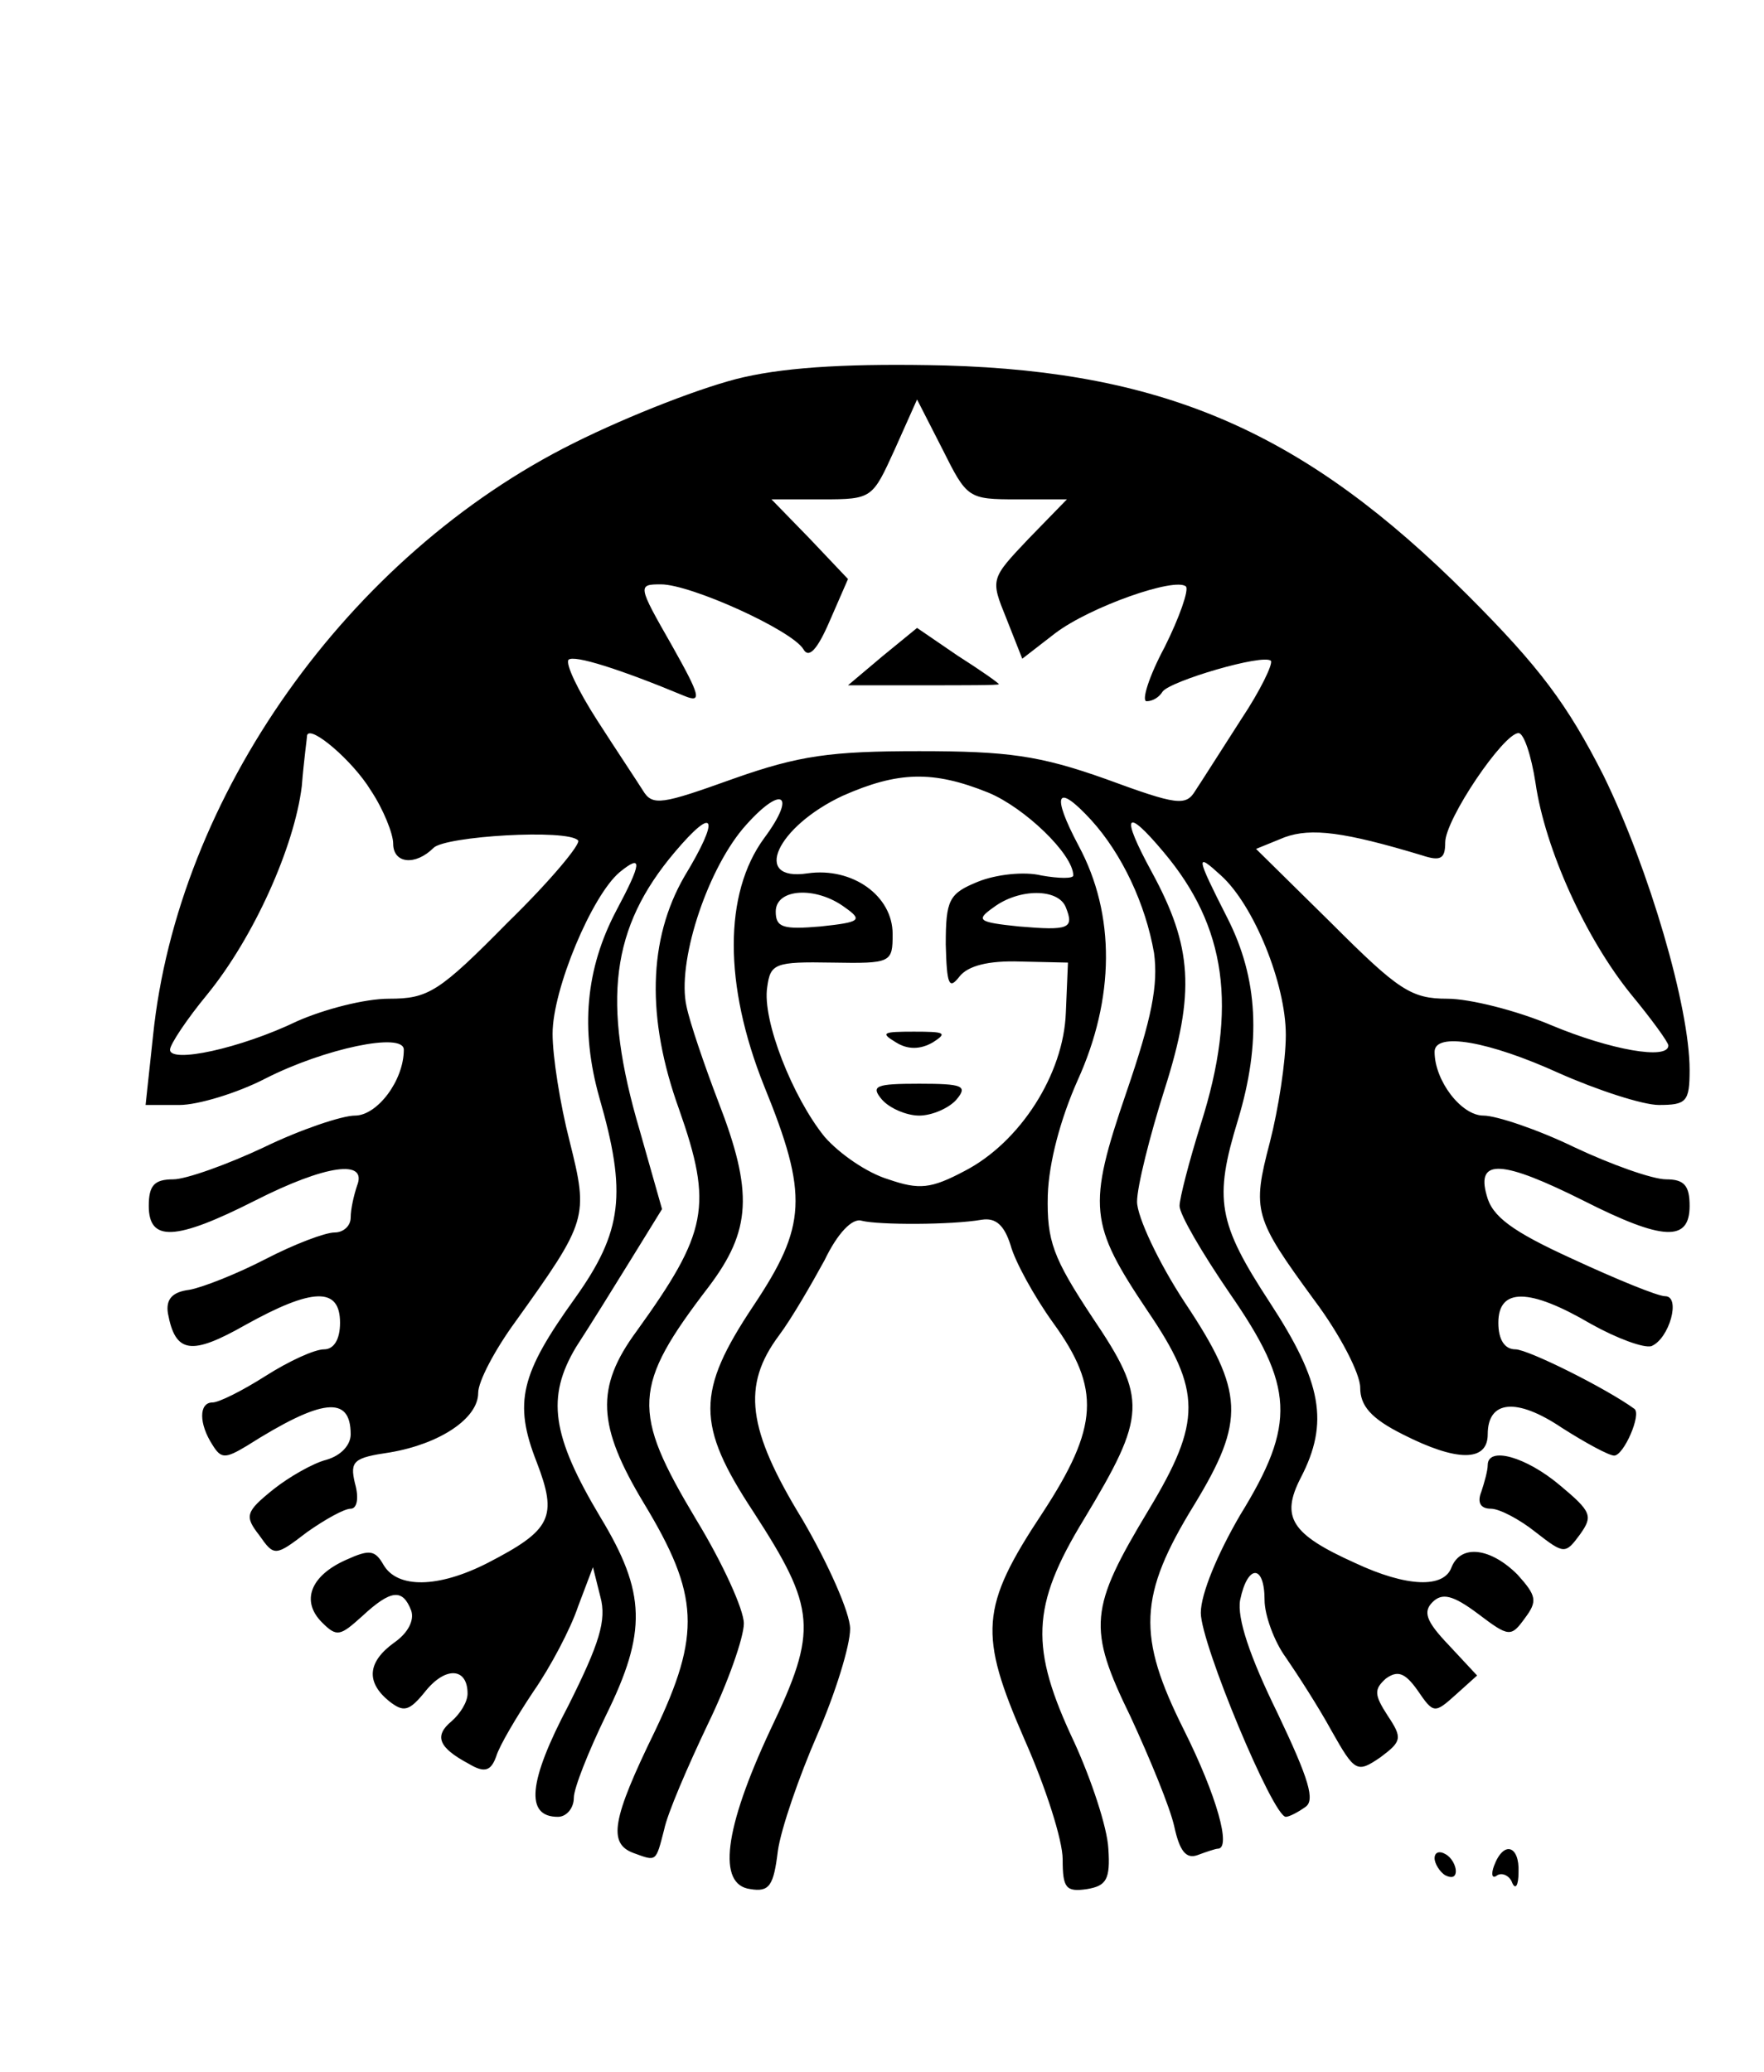 <?xml version="1.0" standalone="no"?>
<!DOCTYPE svg PUBLIC "-//W3C//DTD SVG 20010904//EN"
 "http://www.w3.org/TR/2001/REC-SVG-20010904/DTD/svg10.dtd">
<svg version="1.0" xmlns="http://www.w3.org/2000/svg"
 width="166pt" height="195pt" viewBox="0 0 166 195"
 preserveAspectRatio="xMidYMid meet">

<g transform="translate(0,195) scale(0.1,-0.1)"
fill="#000000" stroke="none">
<path d="M700 1595 c-36 -8 -108 -36 -160 -62 -213 -106 -373 -333 -396 -558
l-7 -65 32 0 c17 0 54 11 81 25 55 28 130 44 130 27 0 -29 -25 -62 -46 -62
-12 0 -51 -13 -86 -30 -34 -16 -73 -30 -85 -30 -18 0 -23 -6 -23 -25 0 -34 25
-33 100 5 67 34 106 39 96 14 -3 -9 -6 -22 -6 -30 0 -8 -7 -14 -15 -14 -9 0
-38 -11 -65 -25 -27 -14 -60 -27 -72 -29 -16 -2 -22 -9 -20 -22 7 -38 22 -40
73 -11 63 35 89 36 89 2 0 -16 -6 -25 -15 -25 -9 0 -33 -11 -55 -25 -22 -14
-44 -25 -50 -25 -13 0 -13 -20 0 -40 8 -13 12 -13 32 -1 71 45 98 48 98 11 0
-10 -9 -20 -23 -24 -12 -3 -35 -16 -50 -28 -26 -21 -27 -25 -13 -43 14 -20 15
-20 45 3 17 12 35 22 41 22 6 0 8 10 4 24 -5 21 -1 24 33 29 47 8 83 32 83 56
0 11 16 41 35 67 68 95 69 98 51 170 -9 35 -16 80 -16 101 0 42 37 130 63 152
22 18 21 9 -3 -36 -29 -55 -34 -112 -16 -176 26 -90 22 -126 -23 -189 -51 -71
-58 -98 -36 -154 20 -52 14 -64 -46 -95 -47 -24 -85 -24 -98 -2 -8 14 -13 15
-35 5 -34 -15 -43 -39 -23 -59 14 -14 17 -13 38 6 27 25 38 26 46 5 3 -9 -3
-21 -16 -30 -25 -18 -27 -37 -5 -55 14 -11 19 -10 35 10 19 23 39 21 39 -3 0
-8 -7 -19 -15 -26 -17 -14 -12 -25 16 -40 15 -9 21 -7 26 7 3 10 19 37 35 61
16 23 35 59 42 80 l14 37 7 -28 c6 -22 -1 -44 -30 -102 -38 -72 -41 -105 -10
-105 8 0 15 8 15 18 0 9 14 44 30 77 39 79 38 116 -5 187 -46 77 -51 113 -23
160 13 20 36 57 52 83 l29 47 -21 74 c-36 122 -27 191 33 262 38 45 43 33 9
-23 -34 -59 -36 -133 -5 -219 32 -91 27 -116 -40 -209 -39 -53 -37 -89 7 -162
52 -86 54 -123 10 -215 -40 -82 -44 -105 -20 -114 22 -8 21 -9 29 22 3 15 22
59 41 99 19 39 34 82 34 95 0 13 -20 57 -45 98 -61 102 -60 125 12 219 40 53
42 89 9 174 -13 34 -27 75 -30 90 -9 40 18 125 53 167 36 42 52 34 20 -9 -38
-52 -38 -138 0 -233 42 -103 40 -132 -10 -207 -54 -81 -54 -112 0 -194 59 -91
61 -111 16 -205 -44 -94 -50 -146 -19 -150 18 -3 22 3 26 36 3 21 20 70 37
109 17 39 31 84 31 100 0 15 -21 62 -45 103 -52 85 -57 126 -22 173 12 16 31
49 43 71 12 25 26 40 35 37 16 -4 84 -4 113 1 13 2 21 -5 27 -24 4 -15 22 -48
40 -73 45 -62 43 -98 -10 -179 -59 -89 -60 -114 -17 -213 20 -45 36 -95 36
-113 0 -27 3 -31 23 -28 18 3 22 9 20 38 -1 20 -16 65 -32 100 -42 89 -41 128
9 210 59 98 60 113 8 190 -37 56 -43 72 -42 115 1 31 12 72 28 108 35 77 36
156 1 221 -26 49 -21 60 12 24 29 -32 51 -79 59 -125 4 -30 -2 -61 -26 -131
-37 -108 -35 -124 20 -206 51 -75 51 -104 1 -187 -56 -93 -58 -111 -17 -195
18 -39 37 -85 41 -103 5 -23 11 -31 22 -27 8 3 17 6 19 6 13 0 -1 50 -32 112
-44 88 -43 126 10 212 48 79 47 106 -9 190 -25 38 -45 81 -45 95 0 14 12 62
26 106 29 91 26 134 -12 204 -30 55 -25 62 11 19 59 -70 70 -146 35 -256 -11
-35 -20 -70 -20 -77 0 -8 21 -44 47 -82 61 -88 63 -123 10 -209 -21 -36 -37
-74 -37 -92 0 -29 68 -192 80 -192 3 0 11 4 18 9 10 6 4 26 -26 89 -26 53 -38
89 -35 106 7 34 23 34 23 0 0 -14 9 -39 20 -54 11 -16 31 -47 43 -69 22 -39
24 -40 46 -25 20 15 21 18 7 39 -13 20 -13 25 -2 35 11 8 18 6 30 -11 15 -22
16 -22 36 -4 l20 18 -27 29 c-21 22 -24 31 -15 40 9 9 19 7 43 -11 29 -22 31
-22 44 -4 12 16 11 21 -7 41 -25 25 -53 29 -62 7 -7 -20 -42 -19 -91 4 -60 27
-70 43 -51 80 27 52 20 90 -29 165 -49 75 -53 97 -30 172 22 73 19 133 -10
190 -30 59 -30 62 -6 40 31 -28 61 -102 61 -150 0 -25 -7 -70 -15 -101 -17
-65 -15 -71 42 -149 24 -32 43 -69 43 -82 0 -17 10 -29 40 -44 51 -26 80 -26
80 0 0 32 27 35 70 6 22 -14 44 -26 49 -26 9 0 26 39 19 44 -26 19 -100 56
-112 56 -10 0 -16 9 -16 25 0 33 29 33 87 -1 25 -14 50 -23 57 -21 17 7 28 47
13 47 -7 0 -46 16 -87 35 -57 26 -76 40 -81 60 -10 35 15 33 91 -5 75 -38 100
-39 100 -5 0 19 -5 25 -22 25 -13 0 -52 14 -86 30 -35 17 -74 30 -86 30 -21 0
-46 33 -46 60 0 19 51 10 117 -20 36 -16 79 -30 94 -30 26 0 29 3 29 33 0 59
-38 189 -81 277 -34 67 -60 102 -128 170 -152 152 -283 210 -491 216 -85 2
-146 -1 -190 -11z m257 -115 l47 0 -36 -37 c-36 -38 -36 -38 -21 -75 l15 -38
31 24 c33 25 113 53 123 44 3 -3 -6 -29 -20 -57 -15 -28 -22 -51 -17 -51 6 0
12 4 15 9 7 10 95 36 102 29 2 -3 -10 -28 -28 -55 -18 -28 -37 -58 -43 -67 -9
-15 -17 -14 -85 11 -62 22 -92 26 -175 26 -83 0 -113 -4 -175 -26 -67 -24 -76
-26 -85 -11 -5 8 -25 38 -43 66 -18 28 -30 53 -27 57 5 5 49 -9 109 -34 17 -7
15 0 -12 48 -32 56 -32 57 -10 57 28 0 123 -43 134 -61 5 -9 13 -1 25 27 l17
39 -36 38 -36 37 48 0 c47 0 47 1 68 47 l21 47 24 -47 c23 -46 24 -47 70 -47z
m-608 -274 c12 -18 21 -41 21 -50 0 -19 21 -21 38 -4 11 11 126 18 136 7 3 -3
-26 -38 -66 -77 -65 -66 -75 -72 -112 -72 -23 0 -61 -10 -86 -21 -54 -26 -120
-40 -120 -27 0 5 16 29 35 52 44 54 82 139 89 196 2 25 5 46 5 48 3 10 43 -24
60 -52z m1096 7 c9 -62 47 -146 90 -199 19 -23 35 -45 35 -48 0 -14 -55 -4
-110 19 -33 14 -77 25 -98 25 -34 0 -46 8 -109 71 l-71 70 27 11 c25 9 56 5
129 -17 18 -6 22 -3 22 12 0 22 55 103 69 103 5 0 12 -21 16 -47z m-515 -9
c34 -14 80 -58 80 -78 0 -3 -13 -3 -30 0 -16 4 -43 1 -60 -6 -27 -11 -30 -17
-30 -59 1 -38 3 -43 13 -30 8 10 27 15 57 14 l45 -1 -2 -47 c-2 -58 -43 -122
-95 -149 -32 -17 -43 -18 -72 -8 -20 6 -46 24 -60 40 -30 37 -59 110 -54 141
3 22 7 24 61 23 56 -1 57 0 57 27 0 36 -38 63 -80 57 -53 -8 -29 44 33 73 52
23 85 24 137 3z m-135 -108 c17 -12 15 -14 -23 -18 -35 -3 -42 -1 -42 14 0 22
38 24 65 4z m208 0 c8 -20 3 -22 -44 -18 -39 4 -41 6 -24 18 24 18 61 18 68 0z"/>
<path d="M830 1332 l-32 -27 71 0 c39 0 71 0 71 1 0 1 -17 13 -39 27 l-38 26
-33 -27z"/>
<path d="M843 969 c11 -7 23 -7 35 0 14 9 11 10 -18 10 -29 0 -32 -1 -17 -10z"/>
<path d="M830 915 c7 -8 23 -15 35 -15 12 0 28 7 35 15 11 13 6 15 -35 15 -41
0 -46 -2 -35 -15z"/>
<path d="M1400 571 c0 -5 -3 -16 -6 -25 -4 -10 -1 -16 9 -16 8 0 27 -10 42
-22 27 -21 28 -21 42 -2 12 17 11 21 -19 46 -32 27 -68 37 -68 19z"/>
<path d="M1350 201 c0 -5 5 -13 10 -16 6 -3 10 -2 10 4 0 5 -4 13 -10 16 -5 3
-10 2 -10 -4z"/>
<path d="M1406 194 c-3 -8 -2 -13 3 -9 5 3 12 -1 14 -7 3 -7 6 -3 6 10 1 25
-14 30 -23 6z"/>
</g>
</svg>
